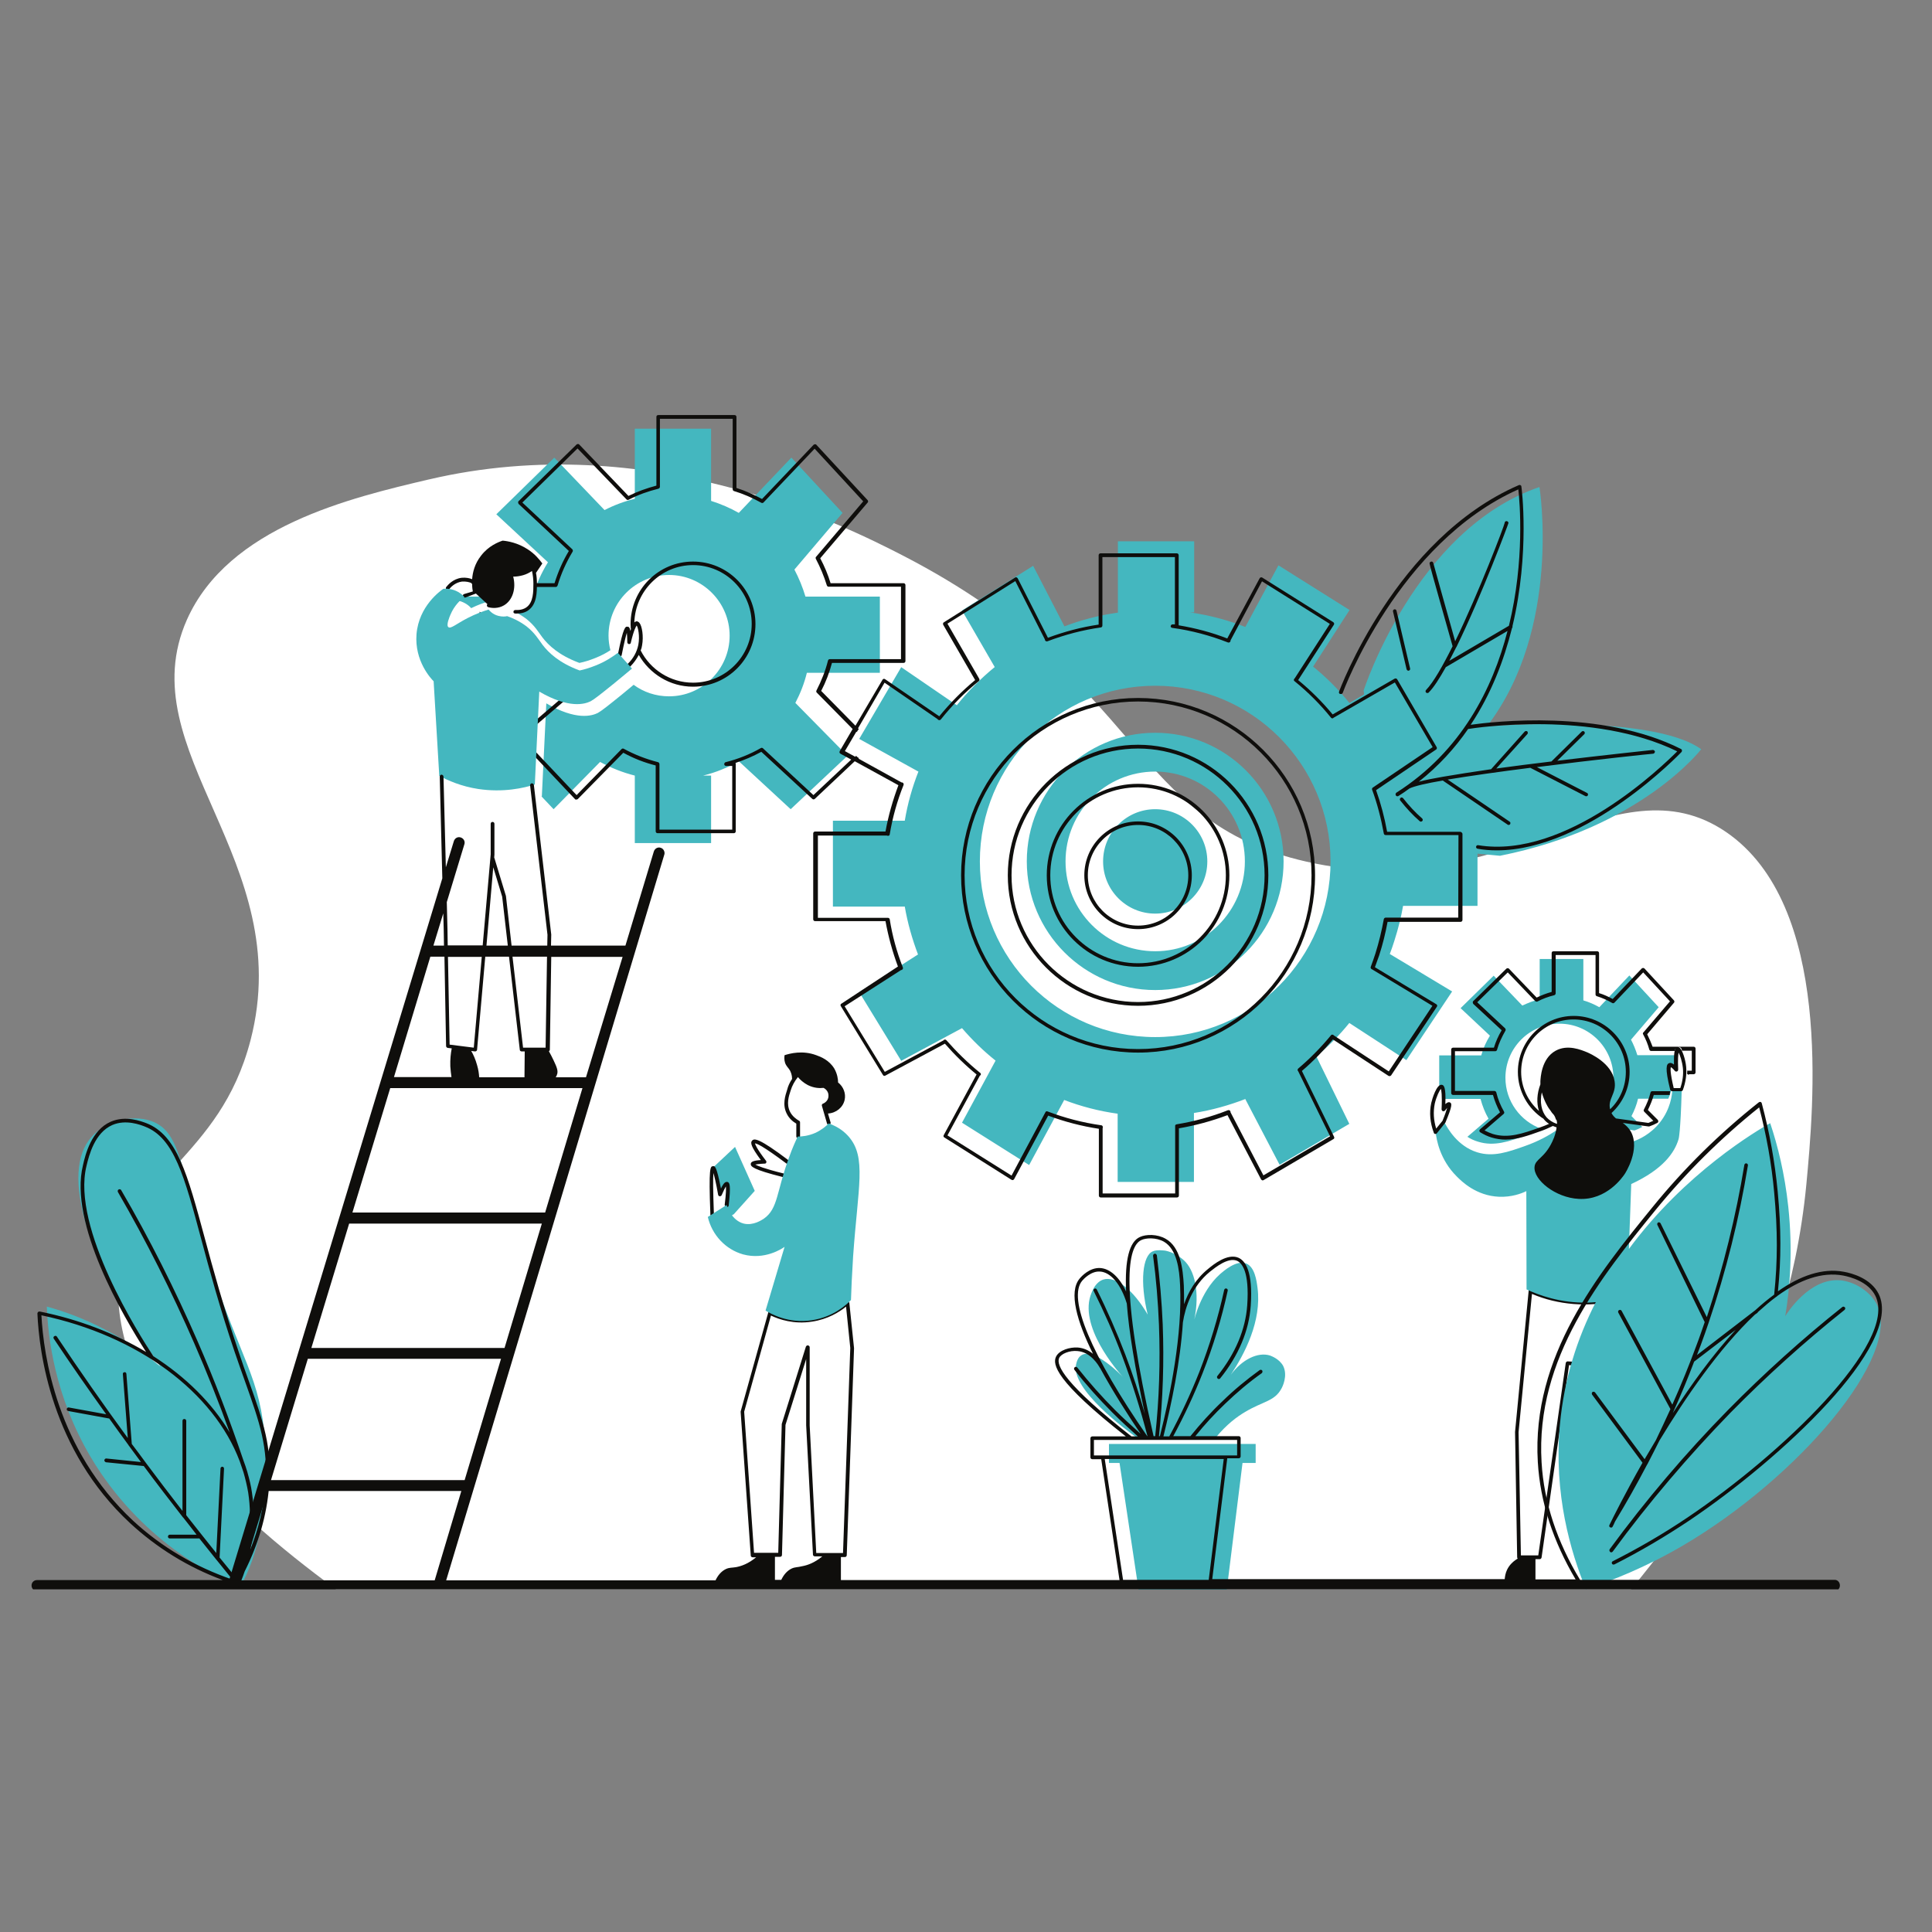 <?xml version="1.0" encoding="UTF-8"?>
<svg xmlns="http://www.w3.org/2000/svg" xmlns:xlink="http://www.w3.org/1999/xlink" width="375pt" height="375pt" viewBox="0 0 375 375" version="1.2">
<rect x="0" y="0" width="375" height="375" fill="#808080" stroke="none"/>
<defs>
<clipPath id="clip1">
  <path d="M 22 90 L 352 90 L 352 308.492 L 22 308.492 Z M 22 90 "/>
</clipPath>
<clipPath id="clip2">
  <path d="M 9 83 L 366 83 L 366 308.492 L 9 308.492 Z M 9 83 "/>
</clipPath>
<clipPath id="clip3">
  <path d="M 93 80.492 L 284 80.492 L 284 233 L 93 233 Z M 93 80.492 "/>
</clipPath>
<clipPath id="clip4">
  <path d="M 6.125 94 L 365.285 94 L 365.285 308.492 L 6.125 308.492 Z M 6.125 94 "/>
</clipPath>
<clipPath id="clip5">
  <path d="M 44 150 L 129 150 L 129 308.492 L 44 308.492 Z M 44 150 "/>
</clipPath>
</defs>
<g id="surface1">
<g clip-path="url(#clip1)" clip-rule="nonzero">
<path style=" stroke:none;fill-rule:nonzero;fill:rgb(100%,100%,100%);fill-opacity:1;" d="M 83.215 93.07 C 125.996 83.027 163.539 101.789 175.383 107.902 C 222.586 132.324 218.938 159.395 253.566 167.242 C 291.793 175.961 313.523 146.84 335.027 161.492 C 355.805 175.688 352.023 214.809 350.609 229.918 C 346.828 269.309 326.508 296.695 316.578 308.473 L 65.215 308.473 C 43.664 292.727 20.703 270.723 23.117 247.215 C 25.121 227.816 42.574 225.215 48.633 201.891 C 57.699 166.926 24.941 145.836 36.285 120.273 C 44.348 102.195 68.086 96.629 83.211 93.066 "/>
</g>
<path style=" stroke:none;fill-rule:nonzero;fill:rgb(5.879%,5.489%,4.709%);fill-opacity:1;" d="M 295.207 301.902 L 298.578 301.902 L 303.91 264.562 C 303.957 264.379 304.094 264.242 304.273 264.242 L 305.961 264.336 C 306.145 264.336 306.281 264.516 306.281 264.699 L 306.281 280.676 L 308.695 301.535 L 312.113 301.902 L 313.023 277.617 L 314.023 252.422 C 311.199 253.105 308.332 253.332 305.414 253.105 C 302.637 252.879 299.902 252.238 297.352 251.145 L 294.754 277.984 Z M 312.477 302.586 L 308.332 302.176 C 308.148 302.176 308.012 302.039 308.012 301.855 L 305.551 280.676 L 305.551 265.02 L 304.547 264.973 L 299.219 302.312 C 299.172 302.496 299.035 302.633 298.852 302.633 L 294.844 302.633 C 294.66 302.633 294.48 302.496 294.48 302.266 L 294.07 277.938 L 296.711 250.551 C 296.711 250.457 296.805 250.32 296.895 250.277 C 296.984 250.23 297.121 250.23 297.215 250.277 C 299.855 251.418 302.637 252.148 305.504 252.375 C 308.465 252.602 311.43 252.375 314.344 251.598 C 314.434 251.555 314.57 251.598 314.664 251.645 C 314.754 251.734 314.801 251.828 314.801 251.918 L 313.797 277.57 L 312.84 302.266 C 312.84 302.359 312.797 302.449 312.703 302.539 C 312.66 302.586 312.566 302.586 312.477 302.586 "/>
<g clip-path="url(#clip2)" clip-rule="nonzero">
<path style=" stroke:none;fill-rule:nonzero;fill:rgb(26.669%,71.759%,74.899%);fill-opacity:1;" d="M 142.441 235.668 L 146.496 231.148 L 142.672 222.613 L 138.387 226.629 L 139.754 231.789 L 141.031 229.688 L 141.074 233.25 L 141.258 236.398 Z M 224.223 157.066 C 218.664 157.066 214.109 161.586 214.109 167.199 C 214.109 172.77 218.621 177.332 224.223 177.332 C 229.781 177.332 234.34 172.812 234.34 167.199 C 234.34 161.629 229.828 157.066 224.223 157.066 Z M 241.629 167.199 C 241.629 157.566 233.836 149.762 224.223 149.762 C 214.609 149.762 206.82 157.566 206.82 167.199 C 206.82 176.832 214.609 184.637 224.223 184.637 C 233.836 184.637 241.629 176.832 241.629 167.199 Z M 249.145 167.199 C 249.145 180.984 237.984 192.168 224.223 192.168 C 210.465 192.168 199.301 180.984 199.301 167.199 C 199.301 153.414 210.465 142.23 224.223 142.23 C 237.984 142.23 249.145 153.414 249.145 167.199 Z M 258.258 167.199 C 258.258 148.395 243.043 133.102 224.223 133.102 C 205.406 133.102 190.191 148.348 190.191 167.199 C 190.191 186.051 205.406 201.297 224.223 201.297 C 243.043 201.297 258.258 186.004 258.258 167.199 Z M 281.859 192.441 L 272.977 205.77 L 261.902 198.559 C 259.988 200.934 257.805 203.121 255.48 205.086 L 255.523 205.086 L 261.902 218.141 L 248.371 226.082 L 241.719 213.348 L 241.766 213.301 C 238.574 214.535 235.203 215.492 231.695 216.039 L 231.742 216.039 L 231.742 229.414 L 216.934 229.414 L 216.934 216.176 L 216.98 216.176 C 213.336 215.676 209.828 214.762 206.5 213.484 L 206.547 213.531 L 199.758 226.129 L 186.727 217.914 L 193.242 205.863 L 193.289 205.906 C 190.875 203.988 188.688 201.844 186.684 199.516 L 186.727 199.562 L 174.926 205.906 L 166.773 192.578 L 178.164 185.273 L 178.207 185.32 C 177.07 182.309 176.156 179.16 175.609 175.918 L 175.609 175.965 L 161.668 175.965 L 161.668 159.301 L 175.609 159.301 L 175.609 159.348 C 176.156 156.016 177.07 152.773 178.301 149.672 L 178.254 149.762 L 166.773 143.418 L 174.926 129.496 L 185.727 136.891 L 185.68 136.934 C 187.867 134.195 190.371 131.688 193.105 129.449 L 193.062 129.449 L 186.727 118.496 L 200.531 109.824 L 206.594 121.555 L 206.547 121.598 C 209.871 120.32 213.383 119.41 217.027 118.906 L 216.98 118.906 L 216.98 105.074 L 231.789 105.074 L 231.789 118.859 L 230.969 118.859 C 234.75 119.41 238.395 120.367 241.812 121.734 L 241.719 121.691 L 248.145 109.73 L 261.949 118.402 L 254.887 129.359 L 254.84 129.359 C 257.438 131.457 259.852 133.879 261.949 136.48 L 261.949 136.434 L 264.773 134.789 L 264.684 134.016 C 264.684 134.016 274.75 102.746 298.809 94.531 C 298.809 94.531 303.227 122.008 288.602 141 C 288.602 141 320.496 138.441 330.199 145.426 C 330.199 145.426 318.582 160.625 291.152 166.105 L 286.781 165.695 L 286.781 175.828 L 272.336 175.828 C 271.973 177.926 271.426 180.164 270.652 182.582 C 270.379 183.496 270.059 184.363 269.738 185.23 L 269.785 185.184 Z M 154.379 136.434 C 155.336 134.609 156.109 132.645 156.613 130.59 L 170.781 130.59 L 170.781 115.801 L 156.34 115.801 C 155.793 113.977 155.062 112.195 154.195 110.551 L 163.539 99.551 L 153.605 88.824 L 143.398 99.551 C 141.715 98.594 139.891 97.816 138.023 97.223 L 138.023 83.211 L 123.215 83.211 L 123.215 96.812 C 121.164 97.312 119.207 98.047 117.34 99.004 L 107.59 88.824 L 96.336 99.824 L 106.359 109.137 C 105.082 111.191 104.078 113.426 103.398 115.801 L 89.09 115.801 L 89.09 116.621 C 90.32 116.941 91.094 117.625 91.461 118.039 C 92.781 117.398 93.922 116.988 94.785 116.762 C 95.012 117.031 95.605 117.766 96.699 118.082 C 97.43 118.266 98.066 118.219 98.387 118.129 C 99.34 118.449 100.707 119.043 102.121 120.094 C 103.809 121.414 104.535 122.738 105.266 123.699 C 106.449 125.25 108.5 127.211 112.465 128.672 C 113.375 128.492 114.422 128.172 115.562 127.715 C 116.699 127.258 117.656 126.758 118.477 126.207 C 118.25 125.297 118.113 124.336 118.113 123.379 C 118.113 116.852 123.398 111.602 129.867 111.602 C 136.336 111.602 141.621 116.898 141.621 123.379 C 141.621 129.859 136.336 135.156 129.867 135.156 C 127.27 135.156 124.902 134.332 122.988 132.918 C 122.305 133.465 121.531 134.152 120.617 134.883 C 118.023 136.98 116.699 138.031 116.016 138.395 C 114.879 138.945 111.871 139.902 106.039 136.523 C 105.766 142.551 105.445 148.531 105.172 154.555 L 105.082 154.555 L 107.453 157.066 L 116.473 147.891 C 118.57 149.031 120.848 149.945 123.215 150.539 L 123.215 163.637 L 138.023 163.637 L 138.023 150.539 L 136.473 150.539 C 138.934 149.945 141.258 148.984 143.398 147.754 L 153.469 157.066 L 164.492 146.703 Z M 323.82 213.258 C 324.551 211.566 324.73 210.105 324.73 209.422 L 326.055 209.422 L 326.055 204.812 L 317.809 204.812 C 317.488 203.762 317.078 202.758 316.578 201.801 L 321.953 195.5 L 316.258 189.336 L 310.426 195.5 C 309.469 194.953 308.422 194.496 307.328 194.176 L 307.328 186.141 L 298.852 186.141 L 298.852 193.949 C 297.668 194.223 296.574 194.68 295.48 195.18 L 289.922 189.383 L 283.5 195.684 L 289.195 201.023 C 288.465 202.211 287.875 203.488 287.508 204.855 L 279.352 204.855 L 279.352 213.301 L 287.371 213.301 C 287.738 214.672 288.238 215.949 288.922 217.137 L 284.82 220.652 C 285.457 221.062 286.141 221.383 286.918 221.609 C 290.016 222.566 292.887 221.562 296.211 220.379 C 297.305 219.965 298.309 219.555 299.172 219.098 C 295.117 217.637 292.203 213.758 292.203 209.195 C 292.203 203.398 296.895 198.695 302.68 198.695 C 308.469 198.695 313.16 203.398 313.16 209.195 C 313.16 213.027 311.109 216.359 308.102 218.188 C 311.156 218.598 314.207 219.008 317.262 219.418 C 317.625 219.281 318.125 219.098 318.762 218.734 L 316.668 216.633 C 317.215 215.586 317.672 214.441 317.945 213.258 Z M 364.277 253.152 C 363.004 250.688 359.996 248.723 357.082 248.496 C 351.25 248.086 346.965 254.703 346.512 255.48 C 347.422 250.047 348.016 242.742 347.102 234.207 C 346.418 227.816 345.051 222.34 343.594 218.004 C 341.09 219.418 327.102 227.59 316.168 242.426 C 316.305 238.227 316.484 234.023 316.621 229.824 C 322.82 226.949 325.051 223.711 325.824 221.062 C 325.824 221.062 326.191 219.828 326.418 211.566 L 324.594 211.566 C 324.551 212.57 324.23 215.266 322.227 217.82 C 320.359 220.195 318.035 221.199 317.078 221.52 C 312.066 220.832 307.008 220.148 301.996 219.465 C 300.629 220.379 298.625 221.52 296.027 222.43 C 292.703 223.617 289.832 224.621 286.734 223.664 C 282.906 222.477 280.949 219.008 280.309 217.73 L 278.668 219.785 C 278.805 221.105 279.445 225.078 282.77 228.363 C 283.68 229.277 286.508 232.109 290.973 232.289 C 293.34 232.383 295.254 231.699 296.258 231.195 L 296.301 250.277 C 298.672 251.371 302.863 252.969 308.238 252.832 C 308.738 252.832 309.242 252.785 309.742 252.742 C 306.188 259.68 303.59 267.574 302.773 276.566 C 301.543 290.035 304.867 301.262 307.828 308.473 C 312.66 306.875 319.355 304.273 326.738 299.938 C 348.879 286.93 369.383 263.102 364.277 253.152 Z M 40.977 246.211 C 34.965 227.637 35.465 219.738 29.359 217.594 C 25.441 216.223 20.387 217.73 17.789 220.652 C 11.59 227.543 16.785 244.66 31.09 265.203 C 28.449 262.965 24.852 260.363 20.34 258.035 C 16.148 255.844 12.273 254.477 9.086 253.609 C 9.312 259.406 10.543 270.863 17.605 282.82 C 27.172 298.934 41.344 305.871 46.582 308.109 C 47.402 306.648 48.223 304.914 48.953 302.859 C 49.953 299.984 50.457 297.383 50.727 295.238 C 51.32 291.676 51.914 286.336 51.457 279.898 C 50.594 267.348 46.719 263.879 40.977 246.211 Z M 246.504 263.102 C 244.133 262.371 241.082 263.879 238.895 266.844 C 241.582 262.781 244.91 256.438 244.09 250 C 243.906 248.539 243.543 245.938 241.902 245.254 C 239.988 244.477 237.438 246.762 236.801 247.309 C 232.836 250.867 231.742 256.621 231.832 256.027 C 232.883 250.961 231.926 246.531 229.781 244.617 C 228.008 243.02 226.137 242.742 226.137 242.742 C 226 242.742 224.59 242.516 223.77 242.879 C 221.766 243.703 221.219 248.77 222.766 255.16 C 219.941 250.277 216.48 247.629 214.156 248.359 C 212.742 248.816 212.105 250.32 211.879 250.914 C 209.145 257.258 216.934 266.16 217.938 267.254 C 217.617 266.891 212.426 261.594 209.965 263.012 C 209.145 263.469 208.961 264.473 208.871 264.836 C 207.824 269.676 218.668 277.617 220.625 279.031 L 235.98 279.031 C 238.074 276.477 240.125 274.969 241.676 274.059 C 245.09 272.004 247.371 272.004 248.691 269.582 C 248.918 269.219 250.012 267.027 249.055 265.109 C 248.281 263.742 246.824 263.238 246.504 263.102 Z M 215.203 280.266 L 243.723 280.266 L 243.723 283.961 L 241.172 283.961 L 238.121 308.52 L 220.988 308.52 L 217.301 283.961 L 215.25 283.961 L 215.25 280.266 L 215.203 280.266 "/>
</g>
<g clip-path="url(#clip3)" clip-rule="nonzero">
<path style=" stroke:none;fill-rule:nonzero;fill:rgb(5.879%,5.489%,4.709%);fill-opacity:1;" d="M 283.043 178.109 L 268.965 178.109 C 268.781 178.109 268.645 178.246 268.602 178.383 C 268.191 180.664 267.645 182.902 266.961 185.094 C 266.688 185.961 266.367 186.828 266.051 187.695 C 266.004 187.875 266.094 188.016 266.23 188.105 C 266.277 188.105 266.324 188.152 266.324 188.152 L 278.031 195.227 L 269.559 207.961 L 258.895 200.977 C 258.895 200.934 258.852 200.934 258.805 200.887 C 258.668 200.793 258.441 200.793 258.352 200.934 C 256.438 203.258 254.293 205.449 251.973 207.414 C 251.836 207.551 251.836 207.734 251.926 207.871 C 251.926 207.871 251.926 207.914 251.973 207.914 L 258.168 220.559 L 245.227 228.137 L 238.848 215.902 C 238.848 215.812 238.848 215.766 238.805 215.676 C 238.711 215.492 238.531 215.445 238.348 215.492 C 235.113 216.77 231.742 217.684 228.371 218.23 C 228.188 218.277 228.051 218.414 228.098 218.598 L 228.098 231.652 L 214.02 231.652 L 214.02 218.961 C 214.062 218.918 214.062 218.871 214.062 218.781 C 214.062 218.598 213.926 218.414 213.746 218.414 C 210.191 217.914 206.684 217 203.312 215.723 C 203.129 215.629 202.949 215.766 202.902 215.902 C 202.902 215.949 202.855 215.996 202.855 215.996 L 196.34 228.184 L 183.902 220.379 L 190.191 208.781 C 190.234 208.738 190.281 208.738 190.328 208.691 C 190.418 208.555 190.418 208.328 190.234 208.234 C 187.867 206.316 185.68 204.172 183.676 201.891 C 183.539 201.754 183.355 201.754 183.219 201.844 C 183.176 201.844 183.176 201.891 183.129 201.938 L 171.738 208.051 L 163.945 195.316 L 174.883 188.289 C 174.926 188.289 174.973 188.289 175.062 188.242 C 175.246 188.152 175.293 187.969 175.246 187.785 C 174.062 184.773 173.195 181.625 172.695 178.43 C 172.648 178.246 172.512 178.152 172.332 178.152 L 158.754 178.152 L 158.754 162.18 L 172.148 162.18 C 172.195 162.223 172.238 162.223 172.332 162.223 C 172.512 162.27 172.695 162.133 172.695 161.949 C 173.242 158.664 174.152 155.422 175.383 152.363 C 175.43 152.18 175.383 152 175.199 151.906 C 175.109 151.863 175.062 151.863 174.973 151.863 L 166.637 147.25 L 166.727 147.16 C 166.5 147.023 166.316 146.887 166.18 146.703 L 165.996 146.887 L 163.992 145.789 L 166.227 142.004 L 166.316 142.094 C 166.406 141.867 166.543 141.684 166.68 141.547 L 166.68 141.5 L 166.543 141.363 L 171.691 132.508 L 181.988 139.582 C 182.035 139.629 182.035 139.719 182.125 139.719 C 182.262 139.812 182.492 139.812 182.629 139.629 C 184.812 136.891 187.273 134.379 190.008 132.188 C 190.145 132.051 190.145 131.867 190.055 131.73 C 190.055 131.688 190.008 131.688 190.008 131.641 L 183.902 121.051 L 197.07 112.789 L 202.812 124.109 C 202.812 124.156 202.812 124.246 202.855 124.293 C 202.949 124.473 203.129 124.52 203.312 124.473 C 206.684 123.195 210.145 122.281 213.699 121.781 C 213.883 121.734 213.973 121.598 213.973 121.414 L 213.973 108.133 L 228.051 108.133 L 228.051 121.188 L 227.598 121.188 C 227.414 121.188 227.277 121.324 227.23 121.508 C 227.188 121.691 227.367 121.871 227.551 121.871 C 231.242 122.375 234.84 123.332 238.348 124.703 C 238.531 124.75 238.711 124.703 238.805 124.52 C 238.848 124.43 238.848 124.383 238.848 124.293 L 244.953 112.832 L 258.121 121.098 L 251.289 131.688 C 251.242 131.73 251.195 131.73 251.195 131.777 C 251.105 131.914 251.105 132.145 251.289 132.234 C 253.883 134.332 256.254 136.707 258.352 139.309 C 258.484 139.445 258.668 139.492 258.805 139.355 L 258.852 139.309 L 270.742 132.461 L 278.078 145.016 L 266.461 152.867 C 266.324 152.957 266.277 153.141 266.324 153.277 C 267.324 155.969 268.055 158.848 268.602 161.812 C 268.645 161.996 268.781 162.086 268.965 162.086 L 283.09 162.086 Z M 283.406 161.449 L 269.238 161.449 C 268.738 158.664 268.008 155.926 267.098 153.367 L 278.762 145.473 C 278.898 145.379 278.941 145.152 278.852 145.016 L 271.199 131.867 C 271.105 131.688 270.879 131.641 270.695 131.73 L 258.668 138.672 C 256.664 136.25 254.43 134.016 251.973 132.004 L 258.895 121.277 C 258.941 121.188 258.988 121.098 258.941 121.004 C 258.941 120.914 258.852 120.82 258.805 120.777 L 245 112.105 C 244.91 112.059 244.816 112.059 244.727 112.059 C 244.637 112.105 244.543 112.148 244.5 112.238 L 238.211 123.926 C 235.16 122.738 232.016 121.918 228.781 121.371 L 228.781 107.77 C 228.781 107.586 228.645 107.402 228.418 107.402 L 213.609 107.402 C 213.426 107.402 213.246 107.539 213.246 107.77 L 213.246 121.234 C 209.871 121.734 206.594 122.602 203.402 123.789 L 197.527 112.238 C 197.48 112.148 197.391 112.105 197.297 112.059 C 197.207 112.012 197.117 112.059 197.023 112.105 L 183.219 120.777 C 183.039 120.867 182.992 121.098 183.082 121.277 L 189.277 132.004 C 186.727 134.105 184.402 136.48 182.309 139.035 L 171.785 131.824 C 171.691 131.777 171.602 131.73 171.512 131.777 C 171.418 131.777 171.328 131.867 171.281 131.961 L 166.043 140.859 L 159.391 134.105 C 160.301 132.371 160.984 130.547 161.488 128.672 L 175.383 128.672 C 175.566 128.672 175.746 128.535 175.746 128.309 L 175.746 113.566 C 175.746 113.383 175.609 113.199 175.383 113.199 L 161.215 113.199 C 160.711 111.512 160.027 109.914 159.207 108.359 L 168.414 97.543 C 168.551 97.406 168.504 97.223 168.414 97.086 L 158.48 86.359 C 158.434 86.27 158.344 86.223 158.207 86.223 C 158.117 86.223 158.023 86.27 157.934 86.316 L 147.91 96.859 C 146.316 95.992 144.676 95.262 142.945 94.711 L 142.945 80.93 C 142.945 80.742 142.809 80.562 142.578 80.562 L 127.773 80.562 C 127.68 80.562 127.59 80.609 127.5 80.652 C 127.453 80.699 127.406 80.789 127.406 80.93 L 127.406 94.258 C 125.539 94.758 123.719 95.398 121.984 96.262 L 112.418 86.27 C 112.371 86.223 112.281 86.176 112.191 86.176 C 112.098 86.176 112.008 86.223 111.918 86.27 L 100.664 97.27 C 100.57 97.312 100.57 97.453 100.57 97.543 C 100.57 97.633 100.617 97.727 100.664 97.816 L 110.414 106.945 C 109.227 108.91 108.316 111.008 107.633 113.199 L 103.488 113.199 C 103.488 113.426 103.488 113.656 103.441 113.93 L 107.816 113.93 C 108 113.977 108.137 113.836 108.227 113.656 C 108.91 111.328 109.91 109.137 111.141 107.082 C 111.234 106.945 111.188 106.762 111.098 106.629 L 101.391 97.543 L 112.098 87.043 L 121.574 96.902 C 121.668 97.043 121.848 97.086 122.031 96.996 C 123.855 96.035 125.812 95.352 127.816 94.852 C 127.953 94.805 128.09 94.664 128.09 94.484 L 128.09 81.293 L 142.215 81.293 L 142.215 94.941 C 142.215 95.121 142.305 95.258 142.441 95.305 C 144.266 95.852 146.043 96.629 147.773 97.59 C 147.91 97.68 148.094 97.633 148.184 97.543 L 158.117 87.09 L 167.547 97.312 L 158.434 108.039 C 158.297 108.133 158.297 108.316 158.344 108.453 C 159.207 110.094 159.938 111.828 160.484 113.609 C 160.531 113.746 160.668 113.883 160.805 113.883 L 174.883 113.883 L 174.883 127.941 L 161.078 127.941 C 160.895 127.941 160.758 128.035 160.711 128.215 C 160.211 130.227 159.438 132.141 158.48 134.016 C 158.391 134.152 158.434 134.379 158.57 134.469 L 165.496 141.5 L 162.992 145.789 C 162.945 145.883 162.945 145.973 162.945 146.066 C 162.992 146.156 163.035 146.246 163.129 146.293 L 165.223 147.434 L 157.887 154.328 L 148.137 145.289 C 148.047 145.152 147.82 145.105 147.684 145.195 C 145.539 146.43 143.219 147.344 140.848 147.938 C 140.664 147.98 140.574 148.164 140.574 148.348 C 140.574 148.531 140.758 148.668 140.938 148.668 L 142.125 148.668 L 142.125 161.035 L 128 161.035 L 128 148.348 C 128 148.164 127.91 147.98 127.727 147.938 C 125.402 147.344 123.172 146.477 121.074 145.336 C 120.938 145.242 120.711 145.289 120.617 145.426 L 111.918 154.328 L 101.301 143.098 L 110.367 135.336 L 110.414 135.293 C 110.551 135.199 110.594 134.973 110.504 134.836 C 109.32 132.734 108.453 130.543 107.863 128.262 C 107.816 128.125 107.68 127.988 107.496 127.988 L 93.828 127.988 L 93.828 119.316 C 93.555 119.133 93.328 118.953 93.102 118.723 L 93.102 128.309 C 93.102 128.492 93.238 128.672 93.465 128.672 L 107.223 128.672 C 107.816 130.82 108.637 132.918 109.73 134.883 L 100.527 142.777 C 100.434 142.824 100.391 142.914 100.391 143.051 C 100.391 143.145 100.434 143.234 100.48 143.324 L 111.598 155.102 C 111.645 155.195 111.734 155.195 111.871 155.195 C 112.008 155.195 112.055 155.148 112.145 155.102 L 120.984 146.109 C 122.988 147.207 125.082 148.027 127.27 148.574 L 127.27 161.355 C 127.27 161.539 127.406 161.723 127.637 161.723 L 142.441 161.723 C 142.625 161.723 142.809 161.586 142.809 161.355 L 142.809 148.254 C 142.809 148.211 142.809 148.164 142.762 148.074 C 144.492 147.523 146.18 146.793 147.773 145.926 L 157.66 155.059 C 157.797 155.195 158.023 155.195 158.16 155.059 L 165.906 147.754 L 174.379 152.41 C 173.289 155.332 172.422 158.344 171.875 161.402 L 158.207 161.402 C 158.023 161.402 157.844 161.539 157.844 161.766 L 157.844 178.43 C 157.844 178.609 157.98 178.793 158.207 178.793 L 171.875 178.793 C 172.422 181.805 173.242 184.773 174.289 187.602 L 163.309 194.816 C 163.129 194.906 163.082 195.133 163.219 195.316 L 171.375 208.645 C 171.465 208.828 171.691 208.875 171.828 208.781 L 183.402 202.574 C 185.27 204.719 187.32 206.727 189.551 208.555 L 183.176 220.332 C 183.082 220.516 183.129 220.695 183.312 220.789 L 196.34 229.004 C 196.434 229.051 196.523 229.051 196.613 229.051 C 196.707 229.004 196.797 228.957 196.844 228.867 L 203.449 216.543 C 206.637 217.73 209.965 218.598 213.289 219.098 L 213.289 232.062 C 213.289 232.246 213.426 232.426 213.652 232.426 L 228.461 232.426 C 228.645 232.426 228.824 232.289 228.824 232.062 L 228.824 219.008 C 232.016 218.461 235.203 217.594 238.258 216.449 L 244.773 228.914 C 244.816 229.004 244.91 229.051 245 229.094 C 245.09 229.141 245.184 229.094 245.273 229.051 L 258.805 221.105 C 258.988 221.016 259.031 220.832 258.941 220.652 L 252.699 207.871 C 254.887 206 256.891 203.945 258.715 201.754 L 269.512 208.828 C 269.695 208.918 269.875 208.875 270.012 208.738 L 278.898 195.406 C 278.941 195.316 278.988 195.227 278.941 195.133 C 278.941 195.043 278.852 194.953 278.762 194.906 L 266.871 187.738 C 267.145 186.965 267.418 186.188 267.691 185.457 C 268.371 183.359 268.918 181.168 269.328 178.93 L 283.5 178.93 C 283.68 178.93 283.863 178.793 283.863 178.566 L 283.863 161.812 C 283.773 161.586 283.59 161.449 283.406 161.449 "/>
</g>
<path style=" stroke:none;fill-rule:nonzero;fill:rgb(100%,100%,100%);fill-opacity:1;" d="M 152.832 225.535 C 148.867 222.523 146.633 221.246 146.223 221.656 C 145.906 221.977 146.633 223.254 148.367 225.535 C 146.863 225.582 146.086 225.762 146.043 225.992 C 145.996 226.449 147.957 227.133 151.965 228.137 Z M 141.031 233.844 C 141.348 231.148 141.348 229.734 141.031 229.645 C 140.801 229.598 140.348 230.281 139.754 231.742 C 139.117 228.273 138.66 226.539 138.387 226.586 C 138.023 226.629 137.977 229.645 138.207 235.621 C 139.16 235.074 140.117 234.438 141.031 233.844 Z M 154.836 208.555 C 153.785 209.742 153.285 210.93 153.059 211.613 C 152.695 212.707 152.148 214.352 152.922 215.949 C 153.469 217.043 154.332 217.594 154.836 217.867 L 154.836 220.559 C 155.426 220.559 156.156 220.516 157.023 220.285 C 158.98 219.785 160.258 218.598 160.848 217.957 C 160.531 216.816 160.164 215.629 159.848 214.488 C 160.621 214.168 161.168 213.395 161.121 212.57 C 161.078 211.797 160.574 211.066 159.848 210.793 C 159.391 210.836 158.207 210.93 156.887 210.289 C 155.746 209.785 155.109 208.965 154.836 208.555 Z M 122.121 129.129 C 122.805 128.445 123.898 127.168 124.262 125.25 C 124.629 123.289 124.125 121.051 123.582 121.008 C 123.352 121.008 122.852 121.371 122.078 124.656 C 122.078 122.875 121.941 122.008 121.758 121.965 C 121.484 121.918 120.984 123.652 120.301 127.074 Z M 88.68 114.75 C 89.363 115.07 89.82 115.527 90.137 115.801 L 93.281 114.617 L 91.641 112.879 C 91.277 112.695 90.547 112.469 89.637 112.562 C 87.996 112.742 87.039 113.977 86.902 114.203 C 87.312 114.25 87.996 114.387 88.68 114.75 Z M 101.391 111.422 C 100.434 111.738 99.57 111.738 99.066 111.691 C 99.887 114.066 99.203 116.395 97.609 117.309 C 96.516 117.992 95.285 117.766 94.785 117.625 C 94.922 117.945 95.285 118.812 96.242 119.316 C 97.383 119.91 98.84 119.727 99.98 118.812 C 101.301 118.906 102.074 118.449 102.395 118.219 C 103.852 117.125 103.852 114.98 103.852 113.336 C 103.852 112.012 103.625 110.965 103.441 110.277 C 103.031 110.641 102.348 111.098 101.391 111.422 Z M 103.262 152.043 L 90.094 146.613 L 85.766 150.402 L 86.492 180.207 L 86.902 202.668 L 92.281 203.352 L 95.605 165.512 L 95.605 166.285 L 97.84 173.637 L 101.254 203.352 L 106.266 203.352 L 106.586 181.074 Z M 149.457 254.887 L 144.129 274.012 L 146.086 301.855 L 151.465 301.855 L 152.148 276.566 L 156.84 261.551 L 156.84 276.75 L 158.16 301.855 L 164.039 301.855 L 165.449 261.734 L 164.539 252.969 C 163.672 253.789 161.258 255.707 157.613 256.254 C 153.559 256.848 150.461 255.387 149.457 254.887 Z M 326.418 211.383 C 326.781 210.426 327.191 208.875 327.012 207.047 C 326.828 205.312 326.098 203.488 325.734 203.535 C 325.508 203.578 325.277 204.172 325.414 207.461 C 324.867 206.773 324.457 206.5 324.23 206.637 C 323.773 206.82 323.91 208.418 324.641 211.383 Z M 280.309 217.547 C 281.176 215.402 281.539 214.262 281.312 214.168 C 281.176 214.078 280.812 214.441 280.219 215.172 C 280.355 211.566 280.082 210.793 279.809 210.746 C 279.352 210.656 278.531 212.434 278.168 213.988 C 277.668 216.359 278.215 218.461 278.668 219.602 Z M 302.5 217.09 C 302.227 216.176 301.816 215.996 301.133 214.945 C 301.133 214.945 300.629 214.168 300.219 213.211 C 299.945 212.527 299.535 211.066 300.176 208.828 C 298.352 211.75 298.352 214.992 299.992 216.906 C 300.355 217.32 301.133 218.094 302.637 218.461 C 302.637 217.73 302.543 217.32 302.5 217.09 "/>
<g clip-path="url(#clip4)" clip-rule="nonzero">
<path style=" stroke:none;fill-rule:nonzero;fill:rgb(5.879%,5.489%,4.709%);fill-opacity:1;" d="M 214.43 283.188 L 237.527 283.188 L 234.613 306.648 L 217.984 306.648 Z M 212.332 279.488 L 240.125 279.488 L 240.125 282.5 L 212.332 282.5 Z M 205.59 263.559 C 206 262.738 207.641 262.098 209.098 262.234 C 211.695 262.418 213.199 264.973 213.473 265.477 L 213.52 265.52 C 215.977 270.039 218.895 274.605 221.398 278.301 C 219.715 276.797 218.027 275.289 216.434 273.691 C 213.836 271.09 211.375 268.305 209.098 265.43 C 208.961 265.293 208.734 265.246 208.598 265.383 C 208.461 265.52 208.414 265.75 208.551 265.887 C 210.828 268.809 213.336 271.594 215.934 274.195 C 217.527 275.793 219.168 277.297 220.852 278.805 L 219.621 278.805 C 206.773 268.762 204.906 264.973 205.59 263.559 Z M 210.055 248.586 C 210.328 248.266 211.742 246.715 213.473 246.805 C 215.566 246.898 217.574 249.27 218.711 253.016 C 219.121 258.445 220.305 265.566 222.219 274.422 C 221.125 270.543 219.852 266.707 218.438 262.965 C 216.797 258.676 214.93 254.383 212.879 250.277 C 212.789 250.094 212.562 250.047 212.426 250.137 C 212.242 250.23 212.195 250.457 212.289 250.594 C 214.336 254.703 216.207 258.902 217.801 263.191 C 219.715 268.262 221.355 273.508 222.723 278.758 L 222.676 278.758 C 211.742 262.965 207.184 251.965 210.055 248.586 Z M 221.535 240.691 C 222.402 240.277 224.359 240.141 225.91 241.008 C 228.418 242.469 228.918 246.305 229.055 249.5 C 229.508 258.949 227.188 270.59 225.137 278.758 L 224.953 278.758 C 225.727 271.547 225.957 264.289 225.684 257.078 C 225.5 252.602 225.09 248.086 224.543 243.656 C 224.496 243.473 224.316 243.336 224.133 243.336 C 223.949 243.383 223.812 243.52 223.812 243.746 C 224.406 248.176 224.77 252.695 224.953 257.121 C 225.227 264.336 225 271.594 224.223 278.758 L 223.906 278.758 C 217.207 249.453 218.938 241.875 221.535 240.691 Z M 153.652 304.457 C 152.695 304.914 152.055 305.781 151.645 306.648 L 150.414 306.648 L 150.414 302.176 L 151.418 302.176 C 151.602 302.176 151.781 302.039 151.781 301.809 L 152.465 276.566 L 156.477 263.785 L 156.477 276.66 L 157.797 301.766 C 157.797 301.945 157.98 302.086 158.16 302.086 L 159.617 302.086 C 158.07 303.363 156.703 303.82 155.699 304 C 154.836 304.23 154.332 304.137 153.652 304.457 Z M 144.445 274.012 L 149.641 255.344 C 151.234 256.117 154.105 257.078 157.613 256.527 C 160.668 256.074 162.945 254.656 164.219 253.609 L 165.039 261.641 L 163.629 301.445 L 158.434 301.445 L 157.16 276.703 L 157.16 261.504 C 157.16 261.32 157.023 261.184 156.84 261.141 C 156.656 261.094 156.52 261.23 156.43 261.367 L 151.738 276.387 L 151.738 276.477 L 151.055 301.398 L 146.359 301.398 Z M 8.039 255.297 C 26.855 259.27 41.48 270.223 46.535 283.645 C 46.766 284.375 47.039 285.059 47.266 285.789 C 47.633 287.066 47.949 288.391 48.176 289.715 C 49 295.145 48.316 300.805 46.082 306.559 C 44.941 305.141 43.758 303.727 42.621 302.312 L 43.484 285.059 C 43.484 284.875 43.348 284.691 43.164 284.691 C 42.98 284.691 42.801 284.828 42.801 285.012 L 41.98 301.445 C 40.02 299.027 38.109 296.562 36.148 294.098 L 36.148 275.793 C 36.148 275.609 36.012 275.426 35.785 275.426 C 35.559 275.426 35.422 275.562 35.422 275.793 L 35.422 293.273 C 33.051 290.215 30.68 287.113 28.402 284.055 C 27.449 282.777 26.535 281.496 25.578 280.266 L 24.531 266.664 C 24.531 266.48 24.348 266.297 24.168 266.344 C 23.984 266.344 23.801 266.527 23.848 266.707 L 24.805 279.125 C 20.066 272.641 15.465 266.07 11.047 259.449 C 10.953 259.27 10.727 259.223 10.543 259.359 C 10.363 259.449 10.316 259.68 10.453 259.859 C 13.734 264.789 17.148 269.676 20.613 274.512 L 13.367 273.191 C 13.188 273.145 13.004 273.281 12.957 273.465 C 12.91 273.645 13.051 273.828 13.234 273.875 L 21.207 275.336 C 22.438 277.07 23.711 278.805 24.941 280.492 C 24.941 280.539 24.984 280.586 25.031 280.629 C 25.805 281.68 26.582 282.73 27.355 283.781 L 20.656 283.094 C 20.477 283.051 20.293 283.23 20.25 283.414 C 20.25 283.598 20.387 283.781 20.566 283.824 L 27.902 284.555 C 30.363 287.887 32.914 291.176 35.465 294.461 C 35.465 294.508 35.512 294.508 35.559 294.551 C 36.422 295.648 37.289 296.742 38.152 297.883 L 32.957 297.883 C 32.777 297.883 32.598 298.023 32.598 298.25 C 32.598 298.434 32.73 298.613 32.957 298.613 L 38.699 298.613 C 39.793 299.984 40.887 301.355 41.98 302.723 C 41.98 302.723 41.98 302.77 42.027 302.77 C 43.074 304.047 44.078 305.324 45.125 306.602 C 37.836 304.094 31.32 300.258 25.805 295.145 C 11 281.316 8.449 263.012 8.039 255.297 Z M 29.77 263.238 C 27.082 259.176 13.824 238.363 16.785 226.312 C 17.285 224.211 18.379 219.875 21.797 218.367 C 24.438 217.227 27.266 218.324 28.176 218.688 C 33.781 220.879 35.785 228.273 39.066 240.551 C 40.66 246.488 42.664 253.883 45.535 262.371 C 46.266 264.516 46.949 266.434 47.586 268.215 C 50.41 276.156 52.094 280.949 51.504 288.391 C 51.184 292.59 50.18 296.699 48.586 300.762 C 49.359 297.016 49.453 293.32 48.906 289.715 C 48.723 288.391 48.406 287.113 48.039 285.832 L 48.039 285.789 C 48.039 285.742 47.992 285.695 47.992 285.652 C 47.766 284.922 47.539 284.191 47.266 283.508 C 44.625 275.699 41.66 267.941 38.383 260.41 C 34.008 250.367 29.043 240.461 23.527 231.012 C 23.438 230.828 23.211 230.785 23.027 230.875 C 22.844 230.969 22.801 231.195 22.891 231.379 C 28.359 240.828 33.324 250.688 37.699 260.727 C 40.156 266.387 42.484 272.188 44.578 278.027 C 41.16 272.324 36.105 267.301 29.77 263.238 Z M 324.688 274.285 C 324.777 274.059 324.867 273.875 324.961 273.645 C 324.961 273.602 325.004 273.602 325.004 273.555 C 326.371 270.496 327.648 267.438 328.832 264.289 L 336.895 258.125 C 332.43 262.965 328.285 268.715 324.688 274.285 Z M 356.125 306.648 L 306.688 306.648 C 302.223 299.254 299.672 291.633 299.219 283.824 C 297.988 263.605 310.926 247.672 321.316 234.891 C 327.281 227.59 334.027 220.879 341.453 214.945 C 342.863 220.332 343.867 225.898 344.367 231.469 C 345.051 238.816 345.051 244.754 344.367 251.281 C 343.137 252.191 341.906 253.195 340.723 254.293 L 329.379 263.012 C 329.605 262.371 329.879 261.734 330.109 261.094 C 330.656 259.633 331.156 258.172 331.656 256.711 C 335.027 246.762 337.578 236.535 339.266 226.219 C 339.312 226.039 339.176 225.855 338.992 225.809 C 338.809 225.762 338.629 225.898 338.582 226.082 C 336.941 236.078 334.48 246.031 331.293 255.66 L 322.316 237.449 C 322.227 237.266 321.996 237.219 321.859 237.266 C 321.68 237.359 321.633 237.586 321.68 237.723 L 330.883 256.621 C 330.383 258.035 329.926 259.449 329.379 260.867 C 327.922 264.836 326.328 268.762 324.594 272.641 L 314.754 254.43 C 314.664 254.246 314.434 254.199 314.254 254.293 C 314.07 254.383 314.023 254.613 314.117 254.793 L 324.23 273.508 C 323.32 275.52 322.363 277.527 321.406 279.535 C 320.633 280.812 319.902 282.047 319.219 283.23 L 309.605 270.27 C 309.469 270.133 309.285 270.086 309.105 270.176 C 308.969 270.312 308.922 270.496 309.012 270.68 L 318.809 283.918 C 315.438 289.852 313.113 294.508 312.383 296.012 C 312.293 296.195 312.383 296.426 312.566 296.469 C 312.75 296.562 312.977 296.469 313.023 296.285 C 313.16 296.059 313.297 295.738 313.477 295.328 C 315.664 291.723 317.715 288.07 319.676 284.328 C 319.719 284.281 319.719 284.234 319.766 284.191 C 320.539 282.684 321.316 281.18 322.09 279.625 C 327.102 271.32 333.707 261.688 340.633 255.16 L 341.09 254.84 C 341.133 254.793 341.18 254.75 341.227 254.656 C 342.41 253.609 343.547 252.602 344.734 251.734 C 344.824 251.691 344.914 251.645 344.961 251.555 C 349.242 248.449 353.617 246.805 357.762 247.582 C 359.176 247.855 362.637 248.77 364.004 251.508 C 368.516 260.59 345.691 282.363 327.465 294.598 C 322.863 297.703 317.988 300.531 313.023 303.043 C 312.84 303.133 312.793 303.363 312.887 303.5 C 312.93 303.637 313.066 303.68 313.203 303.68 C 313.25 303.68 313.297 303.68 313.387 303.637 C 318.352 301.125 323.227 298.25 327.875 295.145 C 345.598 283.23 369.52 261.004 364.645 251.145 C 363.141 248.129 359.449 247.125 357.898 246.852 C 353.754 246.074 349.379 247.629 345.098 250.641 C 345.734 244.34 345.734 238.5 345.051 231.285 C 344.504 225.535 343.457 219.738 341.953 214.125 C 341.906 213.988 341.816 213.895 341.727 213.895 C 341.637 213.848 341.5 213.895 341.406 213.941 C 333.797 219.965 326.828 226.812 320.723 234.344 C 310.242 247.219 297.258 263.238 298.488 283.781 C 298.945 291.539 301.449 299.164 305.824 306.559 L 298.031 306.559 L 298.031 302.129 L 295.438 302.129 C 295.07 302.266 293.387 302.906 292.52 304.688 C 292.199 305.371 292.109 306.008 292.062 306.512 L 235.297 306.512 L 238.211 283.051 L 240.445 283.051 C 240.625 283.051 240.809 282.914 240.809 282.684 L 240.809 279.125 C 240.809 278.941 240.672 278.758 240.445 278.758 L 232.016 278.758 C 233.793 276.523 235.75 274.422 237.801 272.461 C 240.035 270.312 242.402 268.305 244.91 266.527 C 245.047 266.387 245.09 266.207 245 266.023 C 244.863 265.84 244.68 265.84 244.5 265.934 C 241.992 267.758 239.531 269.766 237.301 271.957 C 235.066 274.059 232.973 276.387 231.059 278.758 L 227.73 278.758 C 229.875 274.789 231.789 270.68 233.426 266.527 C 235.477 261.32 237.117 255.938 238.301 250.504 C 238.348 250.32 238.211 250.137 238.027 250.094 C 237.848 250.047 237.664 250.184 237.617 250.367 C 236.434 255.754 234.793 261.141 232.789 266.297 C 231.105 270.543 229.145 274.742 226.957 278.805 L 225.82 278.805 C 227.367 272.551 229.098 264.379 229.602 256.664 C 230.055 253.746 231.379 249.637 234.887 246.805 C 235.934 245.984 238.348 244.023 240.078 244.707 C 241.035 245.117 242.539 246.762 242.086 253.332 C 241.766 258.035 239.762 262.781 236.297 267.074 C 236.16 267.211 236.207 267.438 236.344 267.574 C 236.391 267.621 236.48 267.668 236.57 267.668 C 236.664 267.668 236.801 267.621 236.844 267.531 C 240.398 263.148 242.449 258.262 242.766 253.426 C 243.223 246.762 241.719 244.707 240.352 244.113 C 238.258 243.246 235.57 245.391 234.477 246.305 C 232.062 248.266 230.648 250.777 229.828 253.152 C 229.828 251.918 229.828 250.73 229.781 249.547 C 229.602 246.168 229.098 242.059 226.273 240.461 C 224.633 239.504 222.445 239.547 221.262 240.098 C 219.211 241.008 218.301 244.523 218.574 250.688 C 217.297 247.902 215.43 246.215 213.516 246.121 C 211.512 246.031 209.965 247.672 209.555 248.176 C 207.367 250.777 209.051 256.527 212.152 262.781 C 211.375 262.145 210.375 261.641 209.188 261.551 C 207.641 261.457 205.637 262.051 204.996 263.285 C 204.223 264.789 204.859 268.078 218.527 278.805 L 212.016 278.805 C 211.832 278.805 211.648 278.941 211.648 279.168 L 211.648 282.867 C 211.648 283.051 211.785 283.23 212.016 283.23 L 213.746 283.23 L 217.297 306.695 L 163.219 306.695 L 163.219 302.223 L 163.992 302.223 C 164.176 302.223 164.355 302.086 164.355 301.855 L 165.77 261.688 L 164.859 252.922 C 164.859 252.785 164.766 252.695 164.629 252.648 C 164.492 252.602 164.355 252.648 164.266 252.742 C 163.172 253.746 160.848 255.434 157.523 255.938 C 153.922 256.484 151.008 255.344 149.594 254.613 C 149.504 254.566 149.367 254.566 149.277 254.613 C 149.184 254.656 149.094 254.75 149.094 254.84 L 143.762 273.965 L 143.762 274.102 L 145.723 301.945 C 145.723 302.129 145.906 302.266 146.086 302.266 L 146.77 302.266 C 145.223 303.543 143.855 304 142.852 304.184 C 142.078 304.32 141.578 304.23 140.895 304.551 C 139.938 305.004 139.297 305.871 138.887 306.738 L 46.855 306.738 C 47.082 306.148 47.309 305.555 47.492 305.004 C 50.18 299.664 51.777 294.141 52.23 288.48 C 52.824 280.859 51.137 276.02 48.266 267.984 C 47.629 266.207 46.945 264.289 46.262 262.188 C 43.348 253.609 41.344 246.258 39.746 240.324 C 36.375 227.863 34.371 220.332 28.402 218.004 C 27.398 217.637 24.395 216.453 21.477 217.73 C 17.742 219.371 16.555 224.121 16.102 226.176 C 13.324 237.449 23.891 255.48 28.359 262.418 C 22.387 258.855 15.418 256.117 7.719 254.566 C 7.629 254.566 7.492 254.566 7.398 254.656 C 7.309 254.75 7.262 254.84 7.262 254.93 C 7.582 262.418 9.949 281.453 25.258 295.648 C 30.453 300.441 36.469 304.184 43.254 306.695 L 7.172 306.695 C 6.578 306.695 6.125 307.152 6.125 307.746 C 6.125 308.336 6.578 308.793 7.172 308.793 L 356.078 308.793 C 356.672 308.793 357.125 308.336 357.125 307.746 C 357.125 307.152 356.715 306.648 356.125 306.648 Z M 220.898 136.16 C 239.441 136.16 254.566 151.27 254.566 169.891 C 254.566 188.516 239.488 203.625 220.898 203.625 C 202.309 203.625 187.227 188.516 187.227 169.891 C 187.227 151.27 202.355 136.16 220.898 136.16 Z M 220.898 204.309 C 239.852 204.309 255.25 188.883 255.25 169.891 C 255.25 150.902 239.852 135.477 220.898 135.477 C 201.945 135.477 186.547 150.902 186.547 169.891 C 186.547 188.883 201.945 204.309 220.898 204.309 Z M 220.898 145.289 C 234.43 145.289 245.457 156.336 245.457 169.891 C 245.457 183.449 234.43 194.496 220.898 194.496 C 207.367 194.496 196.34 183.449 196.34 169.891 C 196.34 156.336 207.367 145.289 220.898 145.289 Z M 220.898 195.227 C 234.84 195.227 246.184 183.859 246.184 169.891 C 246.184 155.926 234.84 144.559 220.898 144.559 C 206.957 144.559 195.613 155.926 195.613 169.891 C 195.613 183.859 206.957 195.227 220.898 195.227 Z M 220.898 152.82 C 230.285 152.82 237.938 160.488 237.938 169.891 C 237.938 179.297 230.285 186.965 220.898 186.965 C 211.512 186.965 203.859 179.297 203.859 169.891 C 203.859 160.488 211.512 152.82 220.898 152.82 Z M 220.898 187.648 C 230.695 187.648 238.621 179.66 238.621 169.891 C 238.621 160.078 230.648 152.137 220.898 152.137 C 211.102 152.137 203.176 160.125 203.176 169.891 C 203.176 179.707 211.102 187.648 220.898 187.648 Z M 325.824 204.309 C 326.098 204.812 326.508 206.043 326.645 207.277 C 326.781 208.555 326.598 209.879 326.145 211.203 L 324.867 211.203 C 324.141 208.145 324.23 207.32 324.32 207.141 C 324.414 207.184 324.641 207.32 325.098 207.871 C 325.188 208.008 325.371 208.008 325.508 207.961 C 325.645 207.914 325.734 207.777 325.734 207.598 C 325.645 205.586 325.734 204.676 325.824 204.309 Z M 299.262 212.023 C 299.719 213.711 300.492 214.945 300.629 215.129 C 300.859 215.445 301.039 215.676 301.176 215.902 C 301.27 216.039 301.359 216.133 301.449 216.223 C 301.449 216.223 301.449 216.27 301.496 216.27 C 301.723 216.543 301.859 216.816 301.996 217.273 L 302.133 217.41 C 302.18 217.594 302.223 217.82 302.223 218.051 C 302.223 218.094 302.223 218.094 302.18 218.141 C 301.359 217.867 300.676 217.41 300.176 216.863 C 299.172 215.676 298.852 213.895 299.262 212.023 Z M 299.035 216.359 Z M 299.125 216.543 Z M 295.254 208.051 C 295.254 202.438 299.809 197.875 305.414 197.875 C 311.02 197.875 315.574 202.438 315.574 208.051 C 315.574 210.836 314.48 213.438 312.52 215.309 C 312.02 213.258 313.797 212.297 313.387 209.832 C 312.84 206.316 308.602 204.492 308.102 204.266 C 306.871 203.762 304.273 202.668 301.949 203.945 C 299.125 205.496 299.035 209.332 298.988 209.832 L 298.988 210.473 C 298.305 212.25 298.215 214.125 298.715 215.629 C 296.574 213.758 295.254 211.02 295.254 208.051 Z M 319.719 200.75 L 324.914 194.633 C 325.051 194.496 325.004 194.312 324.914 194.176 L 319.219 188.016 C 319.172 187.922 319.035 187.922 318.945 187.875 C 318.855 187.875 318.762 187.922 318.672 187.969 L 313.023 193.902 C 312.156 193.445 311.293 193.035 310.379 192.762 L 310.379 185 C 310.379 184.82 310.242 184.637 310.016 184.637 L 301.543 184.637 C 301.449 184.637 301.359 184.68 301.27 184.727 C 301.223 184.773 301.176 184.863 301.176 185 L 301.176 192.531 C 300.176 192.805 299.219 193.172 298.262 193.629 L 292.883 188.016 C 292.84 187.969 292.746 187.922 292.656 187.922 C 292.52 187.922 292.473 187.969 292.383 188.016 L 285.961 194.312 C 285.867 194.359 285.867 194.496 285.867 194.586 C 285.867 194.68 285.914 194.77 285.961 194.859 L 291.473 199.973 C 290.836 201.023 290.332 202.164 289.969 203.352 L 282.039 203.352 C 281.859 203.352 281.676 203.488 281.676 203.715 L 281.676 212.16 C 281.676 212.344 281.812 212.527 282.039 212.527 L 289.785 212.527 C 290.105 213.668 290.562 214.809 291.152 215.902 L 287.281 219.191 C 287.188 219.281 287.145 219.371 287.145 219.508 C 287.145 219.602 287.234 219.738 287.324 219.785 C 288.008 220.195 288.738 220.559 289.512 220.789 C 290.426 221.062 291.336 221.199 292.199 221.199 C 294.434 221.199 296.621 220.422 299.035 219.555 C 299.855 219.281 300.629 218.918 301.406 218.551 C 301.633 218.641 301.859 218.734 302.133 218.824 C 302.043 219.508 301.859 220.422 301.312 221.562 C 299.766 224.852 297.988 224.941 297.852 226.492 C 297.621 229.004 301.906 232.473 306.418 232.703 C 311.883 233.02 314.98 228.41 315.301 227.953 C 315.484 227.727 318.398 223.117 316.578 219.691 C 316.121 218.871 315.527 218.367 314.98 217.957 L 319.949 218.641 L 320.129 218.641 C 320.633 218.461 321.18 218.23 321.68 217.957 C 321.77 217.914 321.863 217.82 321.863 217.684 C 321.863 217.594 321.863 217.457 321.77 217.363 L 319.855 215.445 C 320.312 214.488 320.723 213.531 320.996 212.527 L 324.094 212.527 C 324.094 212.297 324.141 212.023 324.184 211.797 L 320.723 211.797 C 320.539 211.797 320.402 211.887 320.359 212.07 C 320.086 213.211 319.629 214.305 319.082 215.355 C 318.992 215.492 319.035 215.676 319.172 215.812 L 320.906 217.547 L 319.949 217.957 L 313.66 217.09 C 313.34 216.816 313.023 216.496 312.793 216.039 C 315.027 213.988 316.305 211.156 316.305 208.051 C 316.305 202.074 311.43 197.188 305.461 197.188 C 299.492 197.188 294.617 202.074 294.617 208.051 C 294.617 211.797 296.574 215.219 299.629 217.184 C 299.535 217.137 299.492 217.043 299.445 216.953 C 299.535 217.09 299.629 217.184 299.719 217.32 C 299.992 217.637 300.312 217.91 300.676 218.141 C 300.082 218.414 299.445 218.641 298.809 218.871 C 295.574 220.012 292.746 221.016 289.742 220.102 C 289.195 219.922 288.691 219.691 288.145 219.418 L 291.793 216.27 C 291.793 216.27 291.836 216.27 291.836 216.223 C 291.973 216.133 292.02 215.902 291.93 215.766 C 291.246 214.578 290.742 213.348 290.426 212.023 C 290.379 211.887 290.242 211.75 290.059 211.75 L 282.406 211.75 L 282.406 204.035 L 290.152 204.035 C 290.332 204.082 290.516 203.945 290.562 203.809 C 290.926 202.484 291.52 201.25 292.199 200.062 C 292.293 199.926 292.246 199.746 292.156 199.609 L 286.734 194.543 L 292.656 188.742 L 297.988 194.312 C 298.078 194.402 298.262 194.449 298.398 194.402 C 299.445 193.855 300.539 193.445 301.68 193.172 C 301.816 193.125 301.953 192.988 301.953 192.805 L 301.953 185.367 L 309.695 185.367 L 309.695 193.035 C 309.695 193.172 309.789 193.309 309.926 193.355 C 310.973 193.676 311.977 194.129 312.93 194.68 C 313.066 194.77 313.25 194.723 313.34 194.633 L 318.945 188.742 L 324.141 194.359 L 318.992 200.383 C 318.855 200.477 318.855 200.656 318.945 200.793 C 319.445 201.707 319.855 202.711 320.129 203.715 C 320.176 203.852 320.312 203.988 320.449 203.988 L 325.051 203.988 C 325.051 203.809 325.141 203.578 325.277 203.441 C 325.051 203.715 324.867 204.492 324.914 206.637 C 324.594 206.363 324.277 206.227 323.957 206.363 C 323.5 206.547 323.09 207.141 324.184 211.523 C 324.23 211.66 324.367 211.797 324.551 211.797 L 326.328 211.797 C 326.465 211.797 326.602 211.703 326.645 211.566 C 327.191 210.062 327.418 208.555 327.281 207.047 C 327.148 205.633 326.555 203.809 326.008 203.352 C 325.871 203.258 325.781 203.215 325.688 203.215 L 325.781 203.215 C 326.234 203.215 326.465 203.578 326.465 203.945 L 328.375 203.945 L 328.375 207.824 L 327.465 207.824 C 327.512 208.008 327.512 208.234 327.418 208.371 C 327.555 208.465 327.648 208.555 327.785 208.691 L 327.785 208.508 L 328.742 208.508 C 328.922 208.508 329.105 208.371 329.105 208.145 L 329.105 203.535 C 329.105 203.352 328.969 203.168 328.742 203.168 L 320.77 203.168 C 320.496 202.438 320.129 201.57 319.719 200.75 Z M 259.898 134.289 C 259.988 134.016 270.879 104.527 294.797 94.164 C 294.891 94.117 295.027 94.117 295.117 94.164 C 295.207 94.211 295.301 94.301 295.301 94.438 C 295.344 94.668 296.984 107.219 293.566 121.555 C 293.613 121.691 293.566 121.824 293.477 121.918 C 291.926 128.125 289.469 134.652 285.457 140.68 C 289.695 140.086 310.789 137.574 326.281 145.379 C 326.371 145.426 326.465 145.516 326.465 145.652 C 326.465 145.746 326.465 145.883 326.371 145.973 C 326.191 146.156 308.148 165.055 290.516 165.055 C 289.238 165.055 288.008 164.961 286.777 164.734 C 286.598 164.688 286.461 164.508 286.508 164.324 C 286.551 164.141 286.734 164.004 286.914 164.051 C 304 166.879 322.816 148.574 325.551 145.836 C 309.148 137.848 286.598 141.227 284.957 141.5 C 282.406 145.199 279.262 148.668 275.391 151.727 C 276.621 151.406 278.215 151.086 280.082 150.766 C 282.723 150.309 285.961 149.809 289.422 149.305 L 295.938 142.004 C 296.074 141.867 296.301 141.867 296.438 141.957 C 296.574 142.094 296.574 142.32 296.484 142.457 L 290.426 149.168 C 293.887 148.711 297.578 148.211 301.133 147.801 L 307.008 142.004 C 307.145 141.867 307.371 141.867 307.508 142.004 C 307.645 142.141 307.645 142.367 307.508 142.504 L 302.27 147.664 C 311.746 146.52 320.039 145.652 320.812 145.562 C 320.996 145.562 321.18 145.699 321.223 145.883 C 321.223 146.066 321.086 146.246 320.906 146.293 C 320.676 146.293 309.695 147.434 298.305 148.895 L 308.055 153.914 C 308.238 154.008 308.285 154.234 308.191 154.371 C 308.148 154.508 308.012 154.555 307.875 154.555 C 307.828 154.555 307.781 154.555 307.691 154.508 L 297.031 149.031 C 291.246 149.762 285.414 150.582 280.992 151.312 L 293.02 159.484 C 293.203 159.574 293.203 159.805 293.113 159.988 C 293.02 160.078 292.93 160.125 292.84 160.125 C 292.746 160.125 292.703 160.125 292.656 160.078 L 280.035 151.496 C 276.848 152.043 274.477 152.594 273.566 153.047 C 272.883 153.551 272.152 154.055 271.426 154.508 C 271.379 154.555 271.289 154.555 271.242 154.555 C 271.105 154.555 271.016 154.508 270.926 154.371 C 270.832 154.191 270.879 154.008 271.016 153.871 C 283.637 145.836 289.742 133.648 292.609 122.465 L 280.629 129.496 C 279.398 131.688 278.305 133.422 277.301 134.426 C 277.211 134.516 277.121 134.516 277.027 134.516 C 276.938 134.516 276.848 134.469 276.801 134.426 C 276.664 134.289 276.664 134.059 276.801 133.922 C 278.215 132.461 280.035 129.266 281.949 125.434 C 281.359 123.289 277.531 109.957 277.484 109.41 C 277.438 109.23 277.574 109.043 277.805 109 C 277.984 108.953 278.168 109.09 278.215 109.32 C 278.305 109.73 280.719 118.312 282.449 124.473 C 287.051 114.98 291.926 102.199 292.062 101.469 C 292.062 101.285 292.199 101.148 292.43 101.148 C 292.609 101.148 292.793 101.332 292.793 101.512 C 292.793 101.652 287.598 115.574 282.723 125.523 C 282.723 125.57 282.68 125.613 282.633 125.66 C 282.176 126.574 281.723 127.441 281.312 128.262 L 292.883 121.461 C 295.984 108.727 294.98 97.406 294.707 94.988 C 271.379 105.395 260.719 134.195 260.629 134.469 C 260.582 134.652 260.355 134.746 260.172 134.699 C 259.945 134.699 259.852 134.469 259.898 134.289 Z M 276.027 158.848 C 276.164 158.984 276.211 159.211 276.074 159.348 C 275.98 159.438 275.891 159.484 275.801 159.484 C 275.707 159.484 275.617 159.438 275.57 159.395 C 274.25 158.254 272.973 156.883 271.789 155.375 C 271.652 155.238 271.699 155.012 271.836 154.875 C 271.973 154.738 272.199 154.785 272.336 154.922 C 273.477 156.379 274.707 157.703 276.027 158.848 Z M 273.02 129.906 L 270.379 118.676 C 270.332 118.496 270.469 118.312 270.652 118.266 C 270.832 118.219 271.016 118.359 271.062 118.539 L 273.703 129.77 C 273.75 129.953 273.613 130.133 273.43 130.18 L 273.34 130.18 C 273.203 130.18 273.066 130.043 273.02 129.906 Z M 220.898 160.125 C 226.273 160.125 230.648 164.508 230.648 169.891 C 230.648 175.277 226.273 179.66 220.898 179.66 C 215.523 179.66 211.148 175.277 211.148 169.891 C 211.148 164.508 215.523 160.125 220.898 160.125 Z M 220.898 180.344 C 226.684 180.344 231.332 175.645 231.332 169.891 C 231.332 164.141 226.641 159.438 220.898 159.438 C 215.113 159.438 210.465 164.141 210.465 169.891 C 210.465 175.645 215.113 180.344 220.898 180.344 Z M 313.023 301.172 C 312.93 301.262 312.84 301.309 312.75 301.309 C 312.656 301.309 312.613 301.309 312.52 301.215 C 312.383 301.078 312.34 300.898 312.43 300.715 C 319.402 291.219 327.145 282.09 335.395 273.691 C 342.363 266.617 349.836 259.859 357.582 253.699 C 357.719 253.562 357.945 253.609 358.082 253.746 C 358.219 253.883 358.172 254.109 358.035 254.246 C 350.293 260.41 342.863 267.117 335.895 274.195 C 327.691 282.637 319.992 291.676 313.023 301.172 Z M 152.602 225.809 C 148.09 222.43 146.863 221.93 146.543 221.93 C 146.59 222.156 146.863 222.934 148.684 225.309 C 148.773 225.398 148.773 225.535 148.73 225.672 C 148.684 225.809 148.547 225.855 148.41 225.855 C 147.363 225.898 146.816 225.992 146.59 226.039 C 147 226.266 148.227 226.812 152.102 227.773 C 152.281 227.816 152.418 228 152.375 228.184 C 152.328 228.363 152.191 228.457 152.012 228.457 L 151.918 228.457 C 146.086 226.996 145.676 226.402 145.723 225.898 C 145.77 225.535 146.133 225.262 147.68 225.168 C 145.77 222.566 145.586 221.793 145.996 221.383 C 146.406 220.926 147.316 220.879 153.059 225.215 C 153.195 225.352 153.238 225.535 153.148 225.719 C 152.965 225.898 152.738 225.945 152.602 225.809 Z M 140.664 233.844 C 140.938 231.652 140.938 230.691 140.895 230.281 C 140.758 230.512 140.484 231.012 140.074 231.973 C 140.027 232.109 139.844 232.199 139.707 232.199 C 139.57 232.199 139.434 232.062 139.391 231.926 C 138.98 229.551 138.66 228.32 138.477 227.68 C 138.387 228.641 138.387 230.828 138.57 235.715 C 138.57 235.898 138.434 236.078 138.25 236.078 C 138.066 236.078 137.887 235.941 137.887 235.762 C 137.52 226.449 137.887 226.402 138.387 226.355 C 138.75 226.312 139.07 226.266 139.938 230.691 C 140.484 229.551 140.801 229.371 141.168 229.414 C 141.621 229.508 141.895 229.918 141.441 233.98 C 141.441 234.164 141.258 234.301 141.031 234.301 C 140.801 234.207 140.664 234.023 140.664 233.844 Z M 153.742 209.422 C 153.742 208.645 153.512 208.145 153.332 207.777 C 153.012 207.23 152.602 206.957 152.375 206.273 C 152.191 205.68 152.238 205.176 152.281 204.812 C 153.285 204.492 155.746 203.809 158.434 204.812 C 159.344 205.133 160.941 205.77 161.941 207.414 C 162.535 208.465 162.672 209.512 162.672 210.105 C 163.719 210.93 164.219 212.254 163.945 213.484 C 163.629 214.945 162.305 216.039 160.711 216.133 L 161.215 217.867 C 161.258 218.051 161.168 218.23 160.984 218.324 C 160.805 218.367 160.621 218.277 160.531 218.094 L 159.527 214.625 C 159.48 214.441 159.574 214.262 159.754 214.215 C 160.395 213.941 160.848 213.348 160.805 212.617 C 160.805 211.977 160.395 211.43 159.848 211.156 C 159.07 211.246 157.977 211.203 156.793 210.609 C 155.93 210.152 155.289 209.559 154.879 209.059 C 154.242 209.832 153.742 210.746 153.469 211.66 C 153.102 212.754 152.602 214.262 153.332 215.766 C 153.785 216.68 154.562 217.227 155.109 217.547 C 155.246 217.594 155.289 217.73 155.289 217.867 L 155.289 220.559 C 155.289 220.742 155.152 220.926 154.926 220.926 C 154.742 220.926 154.562 220.789 154.562 220.559 L 154.562 218.094 C 153.922 217.73 153.148 217.09 152.691 216.133 C 151.828 214.398 152.418 212.664 152.785 211.523 C 152.965 210.793 153.285 210.105 153.742 209.422 Z M 122.715 121.551 Z M 134.516 109.684 C 140.801 109.684 145.906 114.797 145.906 121.098 C 145.906 127.395 140.801 132.508 134.516 132.508 C 130.094 132.508 126.223 129.949 124.355 126.254 C 124.492 125.934 124.582 125.613 124.629 125.25 C 124.945 123.516 124.629 121.551 124.125 120.914 C 123.988 120.73 123.809 120.641 123.625 120.594 C 123.488 120.594 123.305 120.641 123.125 120.82 C 123.305 114.707 128.316 109.684 134.516 109.684 Z M 120.254 127.441 C 120.438 127.484 120.617 127.348 120.664 127.168 C 121.164 124.656 121.484 123.422 121.668 122.832 C 121.711 123.195 121.758 123.746 121.758 124.656 C 121.758 124.84 121.895 124.977 122.078 125.02 C 122.258 125.02 122.441 124.93 122.441 124.746 C 123.031 122.238 123.441 121.598 123.578 121.414 C 123.852 121.781 124.219 123.469 123.898 125.156 C 123.625 126.527 122.941 127.805 121.848 128.855 C 121.711 128.992 121.711 129.223 121.848 129.359 C 121.941 129.449 122.031 129.449 122.121 129.449 C 122.211 129.449 122.305 129.402 122.348 129.359 C 123.031 128.672 123.578 127.898 123.988 127.121 C 126.086 130.773 130.004 133.285 134.516 133.285 C 141.211 133.285 146.633 127.852 146.633 121.141 C 146.633 114.43 141.211 109 134.516 109 C 127.816 109 122.395 114.43 122.395 121.141 C 122.395 121.461 122.441 121.781 122.441 122.148 C 122.441 122.055 122.484 122.008 122.531 121.961 C 122.484 122.102 122.395 122.281 122.348 122.465 C 122.258 121.824 122.078 121.645 121.805 121.645 C 121.395 121.598 121.027 121.551 119.934 127.031 C 119.934 127.211 120.07 127.395 120.254 127.441 Z M 86.676 114.477 C 86.539 114.34 86.492 114.16 86.586 113.973 C 86.949 113.52 87.906 112.375 89.59 112.148 C 90.457 112.059 91.188 112.238 91.641 112.422 C 91.734 111.098 92.145 109.41 93.371 107.859 C 94.832 105.941 96.746 105.211 97.562 104.938 C 98.566 105.027 100.48 105.348 102.438 106.625 C 103.852 107.539 104.719 108.633 105.266 109.367 L 104.035 111.191 C 104.172 111.875 104.215 112.562 104.215 113.246 C 104.215 114.934 104.215 117.215 102.621 118.402 C 102.031 118.859 101.254 119.086 100.344 119.086 L 99.98 119.086 C 99.797 119.086 99.613 118.906 99.66 118.723 C 99.66 118.539 99.844 118.402 100.023 118.402 C 100.891 118.449 101.664 118.266 102.211 117.855 C 103.531 116.898 103.531 114.797 103.531 113.289 C 103.531 112.469 103.441 111.648 103.258 110.824 C 102.711 111.191 102.168 111.465 101.527 111.648 C 100.891 111.828 100.254 111.922 99.613 111.922 C 100.207 114.203 99.523 116.484 97.836 117.488 C 96.699 118.172 95.422 118.039 94.785 117.855 C 94.602 117.809 94.465 117.625 94.512 117.445 C 94.512 117.398 94.559 117.309 94.602 117.262 C 93.875 116.574 93.098 115.891 92.371 115.207 L 90.32 115.984 L 90.184 115.984 C 90.047 115.984 89.91 115.891 89.863 115.758 C 89.773 115.57 89.91 115.344 90.094 115.301 L 91.777 114.797 C 91.734 114.566 91.641 114.066 91.641 113.379 L 91.461 113.152 C 91.051 112.973 90.41 112.832 89.684 112.879 C 88.27 113.062 87.402 114.066 87.176 114.387 C 87.086 114.566 86.859 114.613 86.676 114.477 Z M 280.902 215.035 C 280.766 215.445 280.539 216.223 279.992 217.547 L 278.762 219.055 C 278.258 217.41 278.168 215.812 278.488 214.215 C 278.805 212.844 279.398 211.66 279.672 211.34 C 279.762 211.613 279.945 212.48 279.809 215.309 C 279.809 215.445 279.898 215.586 280.035 215.676 C 280.172 215.723 280.355 215.676 280.445 215.586 C 280.676 215.309 280.812 215.129 280.902 215.035 Z M 279.855 210.562 C 278.852 210.379 277.984 213.301 277.805 214.078 C 277.395 215.949 277.574 217.914 278.305 219.875 C 278.352 220.012 278.441 220.102 278.578 220.102 L 278.625 220.102 C 278.715 220.102 278.852 220.059 278.898 219.965 L 280.539 217.914 C 280.539 217.867 280.582 217.867 280.582 217.82 C 281.949 214.578 281.812 214.168 281.449 213.988 C 281.223 213.852 280.949 213.941 280.539 214.305 C 280.676 211.02 280.266 210.609 279.855 210.562 "/>
</g>
<path style=" stroke:none;fill-rule:nonzero;fill:rgb(26.669%,71.759%,74.899%);fill-opacity:1;" d="M 158.297 219.875 C 156.84 220.516 155.562 220.605 154.836 220.605 C 154.426 221.473 153.785 222.844 153.148 224.668 C 150.688 231.332 151.055 234.574 148.273 236.535 C 147.91 236.766 146.223 237.949 144.355 237.496 C 142.031 236.902 141.121 234.207 141.031 233.887 L 137.387 236.215 C 138.207 239.73 140.848 242.516 144.219 243.473 C 148.41 244.617 151.781 242.379 152.285 242.012 C 151.055 246.121 149.824 250.277 148.594 254.383 C 149.504 254.93 152.969 256.984 157.613 256.254 C 161.805 255.617 164.402 253.152 165.176 252.328 C 165.223 250.504 165.359 247.535 165.586 243.887 C 166.543 230.281 168.23 224.621 164.723 220.605 C 164.039 219.828 162.898 218.781 160.848 218.051 C 160.395 218.551 159.527 219.281 158.297 219.875 Z M 96.746 119.543 C 97.473 119.727 98.113 119.684 98.43 119.59 C 99.387 119.91 100.754 120.504 102.168 121.555 C 103.852 122.875 104.582 124.203 105.309 125.16 C 106.496 126.711 108.547 128.676 112.508 130.137 C 113.422 129.953 114.469 129.633 115.605 129.176 C 117.477 128.445 118.887 127.488 119.934 126.711 C 120.848 127.715 121.758 128.766 122.668 129.77 C 121.895 130.41 120.711 131.414 119.25 132.602 C 116.656 134.699 115.332 135.75 114.648 136.113 C 113.512 136.664 110.504 137.621 104.672 134.242 C 104.398 140.27 104.078 146.25 103.809 152.273 C 101.664 152.957 97.703 153.871 92.828 153.141 C 89.547 152.641 86.949 151.496 85.262 150.586 L 84.168 132.234 C 83.668 131.734 80.434 128.309 80.844 123.105 C 81.301 117.582 85.535 114.66 86.039 114.293 C 86.449 114.25 86.949 114.25 87.586 114.387 C 88.906 114.66 89.773 115.484 90.137 115.848 C 89.363 116.441 88.18 117.535 87.449 119.273 C 87.27 119.684 86.539 121.371 87.039 121.734 C 87.496 122.102 88.637 121.051 90.777 119.957 C 92.371 119.133 93.828 118.633 94.832 118.312 C 95.012 118.539 95.652 119.273 96.746 119.543 "/>
<g clip-path="url(#clip5)" clip-rule="nonzero">
<path style=" stroke:none;fill-rule:nonzero;fill:rgb(5.879%,5.489%,4.709%);fill-opacity:1;" d="M 113.738 209.102 L 107.863 209.102 C 108 208.918 108.09 208.691 108.18 208.371 C 108.273 207.824 108.18 207.32 107.453 205.816 C 107.223 205.312 106.906 204.719 106.539 204.035 C 106.633 203.988 106.723 203.852 106.723 203.762 L 106.996 185.73 L 120.848 185.73 Z M 105.812 235.348 L 68.406 235.348 L 75.742 211.203 L 113.055 211.203 Z M 97.93 261.641 L 60.434 261.641 L 67.77 237.496 L 105.172 237.496 Z M 90.184 287.293 L 52.598 287.293 L 59.75 263.742 L 97.246 263.742 Z M 83.531 185.688 L 86.266 185.688 L 86.586 203.031 C 86.586 203.215 86.723 203.352 86.902 203.398 L 87.68 203.488 C 87.496 204.445 87.359 205.586 87.406 206.957 C 87.449 207.734 87.543 208.418 87.633 209.059 L 76.469 209.059 Z M 86.039 177.285 L 86.129 180.574 L 86.176 183.539 L 84.125 183.539 Z M 93.512 185.688 L 91.961 203.352 L 87.27 202.758 L 86.949 185.73 L 93.512 185.73 Z M 95.742 168.34 L 97.473 174.047 L 98.566 183.539 L 94.422 183.539 Z M 101.848 204.082 C 101.848 205.77 101.801 207.414 101.801 209.102 L 93.008 209.102 C 92.965 208.418 92.871 207.641 92.598 206.73 C 92.281 205.586 91.871 204.676 91.461 203.988 L 92.188 204.082 L 92.234 204.082 C 92.324 204.082 92.418 204.035 92.461 203.988 C 92.555 203.945 92.598 203.852 92.598 203.762 L 94.191 185.688 L 98.797 185.688 L 100.891 203.762 C 100.891 203.945 101.074 204.082 101.254 204.082 Z M 106.176 185.688 L 105.902 203.352 L 101.527 203.352 L 99.477 185.688 Z M 128.227 164.551 C 127.68 164.367 127.09 164.688 126.906 165.281 L 121.395 183.539 L 106.949 183.539 L 106.996 181.395 L 103.625 152.363 C 103.578 152.18 103.441 152.043 103.215 152.043 C 103.031 152.043 102.895 152.227 102.895 152.457 L 106.266 181.441 L 106.223 183.539 L 99.297 183.539 L 98.203 173.91 L 95.969 166.559 C 95.969 166.516 95.926 166.516 95.926 166.469 L 95.969 165.875 L 95.969 159.895 C 95.969 159.715 95.832 159.531 95.605 159.531 C 95.422 159.531 95.242 159.668 95.242 159.895 L 95.242 165.828 L 93.691 183.496 L 86.902 183.496 L 86.859 180.527 L 86.723 175.098 L 90.137 163.867 C 90.32 163.32 90 162.727 89.41 162.543 C 88.863 162.359 88.27 162.68 88.09 163.273 L 86.539 168.34 L 86.082 150.723 C 86.082 150.539 85.902 150.402 85.719 150.355 C 85.535 150.355 85.355 150.539 85.355 150.723 L 85.855 170.484 L 44.395 306.969 C 44.215 307.516 44.531 308.109 45.125 308.293 C 45.215 308.336 45.352 308.336 45.445 308.336 C 45.898 308.336 46.309 308.062 46.445 307.562 L 51.957 289.395 L 89.547 289.395 L 84.305 306.969 C 84.125 307.516 84.441 308.109 85.035 308.293 C 85.125 308.336 85.262 308.336 85.355 308.336 C 85.809 308.336 86.219 308.02 86.355 307.562 L 128.957 165.828 C 129.094 165.328 128.773 164.688 128.227 164.551 "/>
</g>
</g>
</svg>
